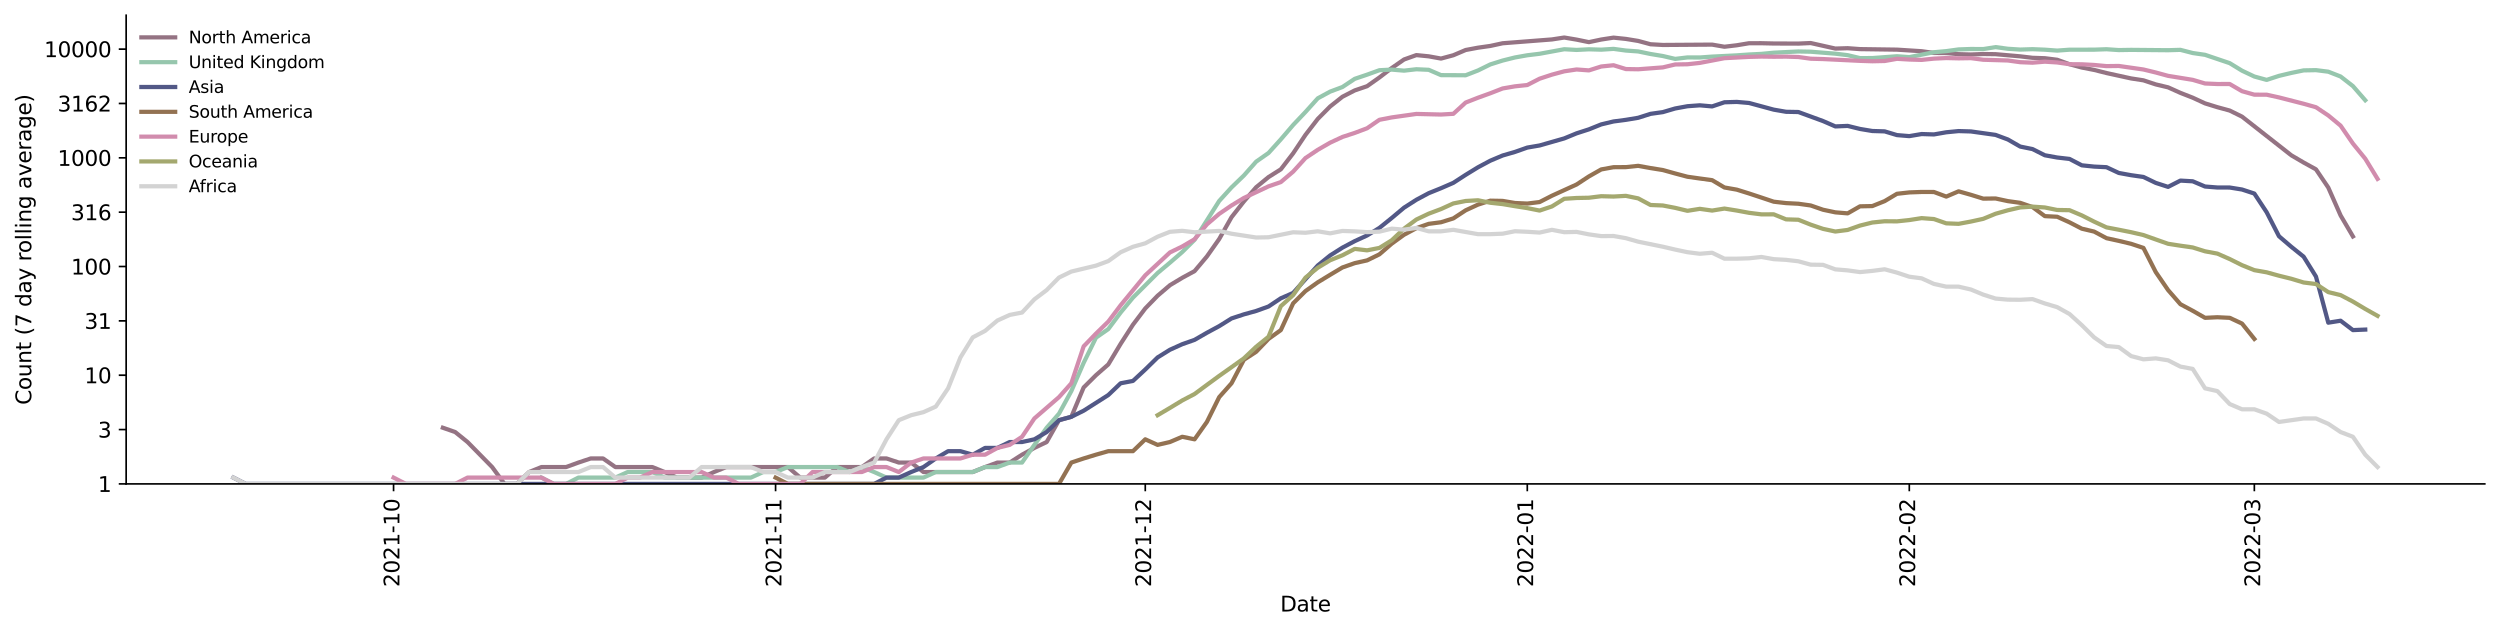 <?xml version="1.0" encoding="utf-8" standalone="no"?>
<!DOCTYPE svg PUBLIC "-//W3C//DTD SVG 1.1//EN"
  "http://www.w3.org/Graphics/SVG/1.1/DTD/svg11.dtd">
<svg xmlns:xlink="http://www.w3.org/1999/xlink" width="1182.891pt" height="298.621pt" viewBox="0 0 1182.891 298.621" xmlns="http://www.w3.org/2000/svg" version="1.1">
 <defs>
  <style type="text/css">*{stroke-linejoin: round; stroke-linecap: butt}</style>
 </defs>
 <g id="figure_1">
  <g id="patch_1">
   <path d="M 0 298.621 
L 1182.891 298.621 
L 1182.891 0 
L 0 0 
z
" style="fill: #ffffff"/>
  </g>
  <g id="axes_1">
   <g id="patch_2">
    <path d="M 59.691 228.96 
L 1175.691 228.96 
L 1175.691 7.2 
L 59.691 7.2 
z
" style="fill: #ffffff"/>
   </g>
   <g id="matplotlib.axis_1">
    <g id="xtick_1">
     <g id="line2d_1">
      <defs>
       <path id="m850fd3a6ac" d="M 0 0 
L 0 3.5 
" style="stroke: #000000; stroke-width: 0.8"/>
      </defs>
      <g>
       <use xlink:href="#m850fd3a6ac" x="186.217" y="228.96" style="stroke: #000000; stroke-width: 0.8"/>
      </g>
     </g>
     <g id="text_1">
      <!-- 2021-10 -->
      <g transform="translate(188.977 277.743)rotate(-90)scale(0.1 -0.1)">
       <defs>
        <path id="DejaVuSans-32" d="M 1228 531 
L 3431 531 
L 3431 0 
L 469 0 
L 469 531 
Q 828 903 1448 1529 
Q 2069 2156 2228 2338 
Q 2531 2678 2651 2914 
Q 2772 3150 2772 3378 
Q 2772 3750 2511 3984 
Q 2250 4219 1831 4219 
Q 1534 4219 1204 4116 
Q 875 4013 500 3803 
L 500 4441 
Q 881 4594 1212 4672 
Q 1544 4750 1819 4750 
Q 2544 4750 2975 4387 
Q 3406 4025 3406 3419 
Q 3406 3131 3298 2873 
Q 3191 2616 2906 2266 
Q 2828 2175 2409 1742 
Q 1991 1309 1228 531 
z
" transform="scale(0.016)"/>
        <path id="DejaVuSans-30" d="M 2034 4250 
Q 1547 4250 1301 3770 
Q 1056 3291 1056 2328 
Q 1056 1369 1301 889 
Q 1547 409 2034 409 
Q 2525 409 2770 889 
Q 3016 1369 3016 2328 
Q 3016 3291 2770 3770 
Q 2525 4250 2034 4250 
z
M 2034 4750 
Q 2819 4750 3233 4129 
Q 3647 3509 3647 2328 
Q 3647 1150 3233 529 
Q 2819 -91 2034 -91 
Q 1250 -91 836 529 
Q 422 1150 422 2328 
Q 422 3509 836 4129 
Q 1250 4750 2034 4750 
z
" transform="scale(0.016)"/>
        <path id="DejaVuSans-31" d="M 794 531 
L 1825 531 
L 1825 4091 
L 703 3866 
L 703 4441 
L 1819 4666 
L 2450 4666 
L 2450 531 
L 3481 531 
L 3481 0 
L 794 0 
L 794 531 
z
" transform="scale(0.016)"/>
        <path id="DejaVuSans-2d" d="M 313 2009 
L 1997 2009 
L 1997 1497 
L 313 1497 
L 313 2009 
z
" transform="scale(0.016)"/>
       </defs>
       <use xlink:href="#DejaVuSans-32"/>
       <use xlink:href="#DejaVuSans-30" x="63.623"/>
       <use xlink:href="#DejaVuSans-32" x="127.246"/>
       <use xlink:href="#DejaVuSans-31" x="190.869"/>
       <use xlink:href="#DejaVuSans-2d" x="254.492"/>
       <use xlink:href="#DejaVuSans-31" x="290.576"/>
       <use xlink:href="#DejaVuSans-30" x="354.199"/>
      </g>
     </g>
    </g>
    <g id="xtick_2">
     <g id="line2d_2">
      <g>
       <use xlink:href="#m850fd3a6ac" x="366.97" y="228.96" style="stroke: #000000; stroke-width: 0.8"/>
      </g>
     </g>
     <g id="text_2">
      <!-- 2021-11 -->
      <g transform="translate(369.729 277.743)rotate(-90)scale(0.1 -0.1)">
       <use xlink:href="#DejaVuSans-32"/>
       <use xlink:href="#DejaVuSans-30" x="63.623"/>
       <use xlink:href="#DejaVuSans-32" x="127.246"/>
       <use xlink:href="#DejaVuSans-31" x="190.869"/>
       <use xlink:href="#DejaVuSans-2d" x="254.492"/>
       <use xlink:href="#DejaVuSans-31" x="290.576"/>
       <use xlink:href="#DejaVuSans-31" x="354.199"/>
      </g>
     </g>
    </g>
    <g id="xtick_3">
     <g id="line2d_3">
      <g>
       <use xlink:href="#m850fd3a6ac" x="541.891" y="228.96" style="stroke: #000000; stroke-width: 0.8"/>
      </g>
     </g>
     <g id="text_3">
      <!-- 2021-12 -->
      <g transform="translate(544.651 277.743)rotate(-90)scale(0.1 -0.1)">
       <use xlink:href="#DejaVuSans-32"/>
       <use xlink:href="#DejaVuSans-30" x="63.623"/>
       <use xlink:href="#DejaVuSans-32" x="127.246"/>
       <use xlink:href="#DejaVuSans-31" x="190.869"/>
       <use xlink:href="#DejaVuSans-2d" x="254.492"/>
       <use xlink:href="#DejaVuSans-31" x="290.576"/>
       <use xlink:href="#DejaVuSans-32" x="354.199"/>
      </g>
     </g>
    </g>
    <g id="xtick_4">
     <g id="line2d_4">
      <g>
       <use xlink:href="#m850fd3a6ac" x="722.644" y="228.96" style="stroke: #000000; stroke-width: 0.8"/>
      </g>
     </g>
     <g id="text_4">
      <!-- 2022-01 -->
      <g transform="translate(725.403 277.743)rotate(-90)scale(0.1 -0.1)">
       <use xlink:href="#DejaVuSans-32"/>
       <use xlink:href="#DejaVuSans-30" x="63.623"/>
       <use xlink:href="#DejaVuSans-32" x="127.246"/>
       <use xlink:href="#DejaVuSans-32" x="190.869"/>
       <use xlink:href="#DejaVuSans-2d" x="254.492"/>
       <use xlink:href="#DejaVuSans-30" x="290.576"/>
       <use xlink:href="#DejaVuSans-31" x="354.199"/>
      </g>
     </g>
    </g>
    <g id="xtick_5">
     <g id="line2d_5">
      <g>
       <use xlink:href="#m850fd3a6ac" x="903.396" y="228.96" style="stroke: #000000; stroke-width: 0.8"/>
      </g>
     </g>
     <g id="text_5">
      <!-- 2022-02 -->
      <g transform="translate(906.155 277.743)rotate(-90)scale(0.1 -0.1)">
       <use xlink:href="#DejaVuSans-32"/>
       <use xlink:href="#DejaVuSans-30" x="63.623"/>
       <use xlink:href="#DejaVuSans-32" x="127.246"/>
       <use xlink:href="#DejaVuSans-32" x="190.869"/>
       <use xlink:href="#DejaVuSans-2d" x="254.492"/>
       <use xlink:href="#DejaVuSans-30" x="290.576"/>
       <use xlink:href="#DejaVuSans-32" x="354.199"/>
      </g>
     </g>
    </g>
    <g id="xtick_6">
     <g id="line2d_6">
      <g>
       <use xlink:href="#m850fd3a6ac" x="1066.656" y="228.96" style="stroke: #000000; stroke-width: 0.8"/>
      </g>
     </g>
     <g id="text_6">
      <!-- 2022-03 -->
      <g transform="translate(1069.416 277.743)rotate(-90)scale(0.1 -0.1)">
       <defs>
        <path id="DejaVuSans-33" d="M 2597 2516 
Q 3050 2419 3304 2112 
Q 3559 1806 3559 1356 
Q 3559 666 3084 287 
Q 2609 -91 1734 -91 
Q 1441 -91 1130 -33 
Q 819 25 488 141 
L 488 750 
Q 750 597 1062 519 
Q 1375 441 1716 441 
Q 2309 441 2620 675 
Q 2931 909 2931 1356 
Q 2931 1769 2642 2001 
Q 2353 2234 1838 2234 
L 1294 2234 
L 1294 2753 
L 1863 2753 
Q 2328 2753 2575 2939 
Q 2822 3125 2822 3475 
Q 2822 3834 2567 4026 
Q 2313 4219 1838 4219 
Q 1578 4219 1281 4162 
Q 984 4106 628 3988 
L 628 4550 
Q 988 4650 1302 4700 
Q 1616 4750 1894 4750 
Q 2613 4750 3031 4423 
Q 3450 4097 3450 3541 
Q 3450 3153 3228 2886 
Q 3006 2619 2597 2516 
z
" transform="scale(0.016)"/>
       </defs>
       <use xlink:href="#DejaVuSans-32"/>
       <use xlink:href="#DejaVuSans-30" x="63.623"/>
       <use xlink:href="#DejaVuSans-32" x="127.246"/>
       <use xlink:href="#DejaVuSans-32" x="190.869"/>
       <use xlink:href="#DejaVuSans-2d" x="254.492"/>
       <use xlink:href="#DejaVuSans-30" x="290.576"/>
       <use xlink:href="#DejaVuSans-33" x="354.199"/>
      </g>
     </g>
    </g>
    <g id="text_7">
     <!-- Date -->
     <g transform="translate(605.74 289.341)scale(0.1 -0.1)">
      <defs>
       <path id="DejaVuSans-44" d="M 1259 4147 
L 1259 519 
L 2022 519 
Q 2988 519 3436 956 
Q 3884 1394 3884 2338 
Q 3884 3275 3436 3711 
Q 2988 4147 2022 4147 
L 1259 4147 
z
M 628 4666 
L 1925 4666 
Q 3281 4666 3915 4102 
Q 4550 3538 4550 2338 
Q 4550 1131 3912 565 
Q 3275 0 1925 0 
L 628 0 
L 628 4666 
z
" transform="scale(0.016)"/>
       <path id="DejaVuSans-61" d="M 2194 1759 
Q 1497 1759 1228 1600 
Q 959 1441 959 1056 
Q 959 750 1161 570 
Q 1363 391 1709 391 
Q 2188 391 2477 730 
Q 2766 1069 2766 1631 
L 2766 1759 
L 2194 1759 
z
M 3341 1997 
L 3341 0 
L 2766 0 
L 2766 531 
Q 2569 213 2275 61 
Q 1981 -91 1556 -91 
Q 1019 -91 701 211 
Q 384 513 384 1019 
Q 384 1609 779 1909 
Q 1175 2209 1959 2209 
L 2766 2209 
L 2766 2266 
Q 2766 2663 2505 2880 
Q 2244 3097 1772 3097 
Q 1472 3097 1187 3025 
Q 903 2953 641 2809 
L 641 3341 
Q 956 3463 1253 3523 
Q 1550 3584 1831 3584 
Q 2591 3584 2966 3190 
Q 3341 2797 3341 1997 
z
" transform="scale(0.016)"/>
       <path id="DejaVuSans-74" d="M 1172 4494 
L 1172 3500 
L 2356 3500 
L 2356 3053 
L 1172 3053 
L 1172 1153 
Q 1172 725 1289 603 
Q 1406 481 1766 481 
L 2356 481 
L 2356 0 
L 1766 0 
Q 1100 0 847 248 
Q 594 497 594 1153 
L 594 3053 
L 172 3053 
L 172 3500 
L 594 3500 
L 594 4494 
L 1172 4494 
z
" transform="scale(0.016)"/>
       <path id="DejaVuSans-65" d="M 3597 1894 
L 3597 1613 
L 953 1613 
Q 991 1019 1311 708 
Q 1631 397 2203 397 
Q 2534 397 2845 478 
Q 3156 559 3463 722 
L 3463 178 
Q 3153 47 2828 -22 
Q 2503 -91 2169 -91 
Q 1331 -91 842 396 
Q 353 884 353 1716 
Q 353 2575 817 3079 
Q 1281 3584 2069 3584 
Q 2775 3584 3186 3129 
Q 3597 2675 3597 1894 
z
M 3022 2063 
Q 3016 2534 2758 2815 
Q 2500 3097 2075 3097 
Q 1594 3097 1305 2825 
Q 1016 2553 972 2059 
L 3022 2063 
z
" transform="scale(0.016)"/>
      </defs>
      <use xlink:href="#DejaVuSans-44"/>
      <use xlink:href="#DejaVuSans-61" x="77.002"/>
      <use xlink:href="#DejaVuSans-74" x="138.281"/>
      <use xlink:href="#DejaVuSans-65" x="177.49"/>
     </g>
    </g>
   </g>
   <g id="matplotlib.axis_2">
    <g id="ytick_1">
     <g id="line2d_7">
      <defs>
       <path id="m560c93ecbe" d="M 0 0 
L -3.5 0 
" style="stroke: #000000; stroke-width: 0.8"/>
      </defs>
      <g>
       <use xlink:href="#m560c93ecbe" x="59.691" y="228.96" style="stroke: #000000; stroke-width: 0.8"/>
      </g>
     </g>
     <g id="text_8">
      <!-- 1 -->
      <g transform="translate(46.328 232.759)scale(0.1 -0.1)">
       <use xlink:href="#DejaVuSans-31"/>
      </g>
     </g>
    </g>
    <g id="ytick_2">
     <g id="line2d_8">
      <g>
       <use xlink:href="#m560c93ecbe" x="59.691" y="203.246" style="stroke: #000000; stroke-width: 0.8"/>
      </g>
     </g>
     <g id="text_9">
      <!-- 3 -->
      <g transform="translate(46.328 207.045)scale(0.1 -0.1)">
       <use xlink:href="#DejaVuSans-33"/>
      </g>
     </g>
    </g>
    <g id="ytick_3">
     <g id="line2d_9">
      <g>
       <use xlink:href="#m560c93ecbe" x="59.691" y="177.531" style="stroke: #000000; stroke-width: 0.8"/>
      </g>
     </g>
     <g id="text_10">
      <!-- 10 -->
      <g transform="translate(39.966 181.33)scale(0.1 -0.1)">
       <use xlink:href="#DejaVuSans-31"/>
       <use xlink:href="#DejaVuSans-30" x="63.623"/>
      </g>
     </g>
    </g>
    <g id="ytick_4">
     <g id="line2d_10">
      <g>
       <use xlink:href="#m560c93ecbe" x="59.691" y="151.817" style="stroke: #000000; stroke-width: 0.8"/>
      </g>
     </g>
     <g id="text_11">
      <!-- 31 -->
      <g transform="translate(39.966 155.616)scale(0.1 -0.1)">
       <use xlink:href="#DejaVuSans-33"/>
       <use xlink:href="#DejaVuSans-31" x="63.623"/>
      </g>
     </g>
    </g>
    <g id="ytick_5">
     <g id="line2d_11">
      <g>
       <use xlink:href="#m560c93ecbe" x="59.691" y="126.102" style="stroke: #000000; stroke-width: 0.8"/>
      </g>
     </g>
     <g id="text_12">
      <!-- 100 -->
      <g transform="translate(33.603 129.901)scale(0.1 -0.1)">
       <use xlink:href="#DejaVuSans-31"/>
       <use xlink:href="#DejaVuSans-30" x="63.623"/>
       <use xlink:href="#DejaVuSans-30" x="127.246"/>
      </g>
     </g>
    </g>
    <g id="ytick_6">
     <g id="line2d_12">
      <g>
       <use xlink:href="#m560c93ecbe" x="59.691" y="100.388" style="stroke: #000000; stroke-width: 0.8"/>
      </g>
     </g>
     <g id="text_13">
      <!-- 316 -->
      <g transform="translate(33.603 104.187)scale(0.1 -0.1)">
       <defs>
        <path id="DejaVuSans-36" d="M 2113 2584 
Q 1688 2584 1439 2293 
Q 1191 2003 1191 1497 
Q 1191 994 1439 701 
Q 1688 409 2113 409 
Q 2538 409 2786 701 
Q 3034 994 3034 1497 
Q 3034 2003 2786 2293 
Q 2538 2584 2113 2584 
z
M 3366 4563 
L 3366 3988 
Q 3128 4100 2886 4159 
Q 2644 4219 2406 4219 
Q 1781 4219 1451 3797 
Q 1122 3375 1075 2522 
Q 1259 2794 1537 2939 
Q 1816 3084 2150 3084 
Q 2853 3084 3261 2657 
Q 3669 2231 3669 1497 
Q 3669 778 3244 343 
Q 2819 -91 2113 -91 
Q 1303 -91 875 529 
Q 447 1150 447 2328 
Q 447 3434 972 4092 
Q 1497 4750 2381 4750 
Q 2619 4750 2861 4703 
Q 3103 4656 3366 4563 
z
" transform="scale(0.016)"/>
       </defs>
       <use xlink:href="#DejaVuSans-33"/>
       <use xlink:href="#DejaVuSans-31" x="63.623"/>
       <use xlink:href="#DejaVuSans-36" x="127.246"/>
      </g>
     </g>
    </g>
    <g id="ytick_7">
     <g id="line2d_13">
      <g>
       <use xlink:href="#m560c93ecbe" x="59.691" y="74.673" style="stroke: #000000; stroke-width: 0.8"/>
      </g>
     </g>
     <g id="text_14">
      <!-- 1000 -->
      <g transform="translate(27.241 78.472)scale(0.1 -0.1)">
       <use xlink:href="#DejaVuSans-31"/>
       <use xlink:href="#DejaVuSans-30" x="63.623"/>
       <use xlink:href="#DejaVuSans-30" x="127.246"/>
       <use xlink:href="#DejaVuSans-30" x="190.869"/>
      </g>
     </g>
    </g>
    <g id="ytick_8">
     <g id="line2d_14">
      <g>
       <use xlink:href="#m560c93ecbe" x="59.691" y="48.959" style="stroke: #000000; stroke-width: 0.8"/>
      </g>
     </g>
     <g id="text_15">
      <!-- 3162 -->
      <g transform="translate(27.241 52.758)scale(0.1 -0.1)">
       <use xlink:href="#DejaVuSans-33"/>
       <use xlink:href="#DejaVuSans-31" x="63.623"/>
       <use xlink:href="#DejaVuSans-36" x="127.246"/>
       <use xlink:href="#DejaVuSans-32" x="190.869"/>
      </g>
     </g>
    </g>
    <g id="ytick_9">
     <g id="line2d_15">
      <g>
       <use xlink:href="#m560c93ecbe" x="59.691" y="23.244" style="stroke: #000000; stroke-width: 0.8"/>
      </g>
     </g>
     <g id="text_16">
      <!-- 10000 -->
      <g transform="translate(20.878 27.043)scale(0.1 -0.1)">
       <use xlink:href="#DejaVuSans-31"/>
       <use xlink:href="#DejaVuSans-30" x="63.623"/>
       <use xlink:href="#DejaVuSans-30" x="127.246"/>
       <use xlink:href="#DejaVuSans-30" x="190.869"/>
       <use xlink:href="#DejaVuSans-30" x="254.492"/>
      </g>
     </g>
    </g>
    <g id="text_17">
     <!-- Count (7 day rolling average) -->
     <g transform="translate(14.798 191.548)rotate(-90)scale(0.1 -0.1)">
      <defs>
       <path id="DejaVuSans-43" d="M 4122 4306 
L 4122 3641 
Q 3803 3938 3442 4084 
Q 3081 4231 2675 4231 
Q 1875 4231 1450 3742 
Q 1025 3253 1025 2328 
Q 1025 1406 1450 917 
Q 1875 428 2675 428 
Q 3081 428 3442 575 
Q 3803 722 4122 1019 
L 4122 359 
Q 3791 134 3420 21 
Q 3050 -91 2638 -91 
Q 1578 -91 968 557 
Q 359 1206 359 2328 
Q 359 3453 968 4101 
Q 1578 4750 2638 4750 
Q 3056 4750 3426 4639 
Q 3797 4528 4122 4306 
z
" transform="scale(0.016)"/>
       <path id="DejaVuSans-6f" d="M 1959 3097 
Q 1497 3097 1228 2736 
Q 959 2375 959 1747 
Q 959 1119 1226 758 
Q 1494 397 1959 397 
Q 2419 397 2687 759 
Q 2956 1122 2956 1747 
Q 2956 2369 2687 2733 
Q 2419 3097 1959 3097 
z
M 1959 3584 
Q 2709 3584 3137 3096 
Q 3566 2609 3566 1747 
Q 3566 888 3137 398 
Q 2709 -91 1959 -91 
Q 1206 -91 779 398 
Q 353 888 353 1747 
Q 353 2609 779 3096 
Q 1206 3584 1959 3584 
z
" transform="scale(0.016)"/>
       <path id="DejaVuSans-75" d="M 544 1381 
L 544 3500 
L 1119 3500 
L 1119 1403 
Q 1119 906 1312 657 
Q 1506 409 1894 409 
Q 2359 409 2629 706 
Q 2900 1003 2900 1516 
L 2900 3500 
L 3475 3500 
L 3475 0 
L 2900 0 
L 2900 538 
Q 2691 219 2414 64 
Q 2138 -91 1772 -91 
Q 1169 -91 856 284 
Q 544 659 544 1381 
z
M 1991 3584 
L 1991 3584 
z
" transform="scale(0.016)"/>
       <path id="DejaVuSans-6e" d="M 3513 2113 
L 3513 0 
L 2938 0 
L 2938 2094 
Q 2938 2591 2744 2837 
Q 2550 3084 2163 3084 
Q 1697 3084 1428 2787 
Q 1159 2491 1159 1978 
L 1159 0 
L 581 0 
L 581 3500 
L 1159 3500 
L 1159 2956 
Q 1366 3272 1645 3428 
Q 1925 3584 2291 3584 
Q 2894 3584 3203 3211 
Q 3513 2838 3513 2113 
z
" transform="scale(0.016)"/>
       <path id="DejaVuSans-20" transform="scale(0.016)"/>
       <path id="DejaVuSans-28" d="M 1984 4856 
Q 1566 4138 1362 3434 
Q 1159 2731 1159 2009 
Q 1159 1288 1364 580 
Q 1569 -128 1984 -844 
L 1484 -844 
Q 1016 -109 783 600 
Q 550 1309 550 2009 
Q 550 2706 781 3412 
Q 1013 4119 1484 4856 
L 1984 4856 
z
" transform="scale(0.016)"/>
       <path id="DejaVuSans-37" d="M 525 4666 
L 3525 4666 
L 3525 4397 
L 1831 0 
L 1172 0 
L 2766 4134 
L 525 4134 
L 525 4666 
z
" transform="scale(0.016)"/>
       <path id="DejaVuSans-64" d="M 2906 2969 
L 2906 4863 
L 3481 4863 
L 3481 0 
L 2906 0 
L 2906 525 
Q 2725 213 2448 61 
Q 2172 -91 1784 -91 
Q 1150 -91 751 415 
Q 353 922 353 1747 
Q 353 2572 751 3078 
Q 1150 3584 1784 3584 
Q 2172 3584 2448 3432 
Q 2725 3281 2906 2969 
z
M 947 1747 
Q 947 1113 1208 752 
Q 1469 391 1925 391 
Q 2381 391 2643 752 
Q 2906 1113 2906 1747 
Q 2906 2381 2643 2742 
Q 2381 3103 1925 3103 
Q 1469 3103 1208 2742 
Q 947 2381 947 1747 
z
" transform="scale(0.016)"/>
       <path id="DejaVuSans-79" d="M 2059 -325 
Q 1816 -950 1584 -1140 
Q 1353 -1331 966 -1331 
L 506 -1331 
L 506 -850 
L 844 -850 
Q 1081 -850 1212 -737 
Q 1344 -625 1503 -206 
L 1606 56 
L 191 3500 
L 800 3500 
L 1894 763 
L 2988 3500 
L 3597 3500 
L 2059 -325 
z
" transform="scale(0.016)"/>
       <path id="DejaVuSans-72" d="M 2631 2963 
Q 2534 3019 2420 3045 
Q 2306 3072 2169 3072 
Q 1681 3072 1420 2755 
Q 1159 2438 1159 1844 
L 1159 0 
L 581 0 
L 581 3500 
L 1159 3500 
L 1159 2956 
Q 1341 3275 1631 3429 
Q 1922 3584 2338 3584 
Q 2397 3584 2469 3576 
Q 2541 3569 2628 3553 
L 2631 2963 
z
" transform="scale(0.016)"/>
       <path id="DejaVuSans-6c" d="M 603 4863 
L 1178 4863 
L 1178 0 
L 603 0 
L 603 4863 
z
" transform="scale(0.016)"/>
       <path id="DejaVuSans-69" d="M 603 3500 
L 1178 3500 
L 1178 0 
L 603 0 
L 603 3500 
z
M 603 4863 
L 1178 4863 
L 1178 4134 
L 603 4134 
L 603 4863 
z
" transform="scale(0.016)"/>
       <path id="DejaVuSans-67" d="M 2906 1791 
Q 2906 2416 2648 2759 
Q 2391 3103 1925 3103 
Q 1463 3103 1205 2759 
Q 947 2416 947 1791 
Q 947 1169 1205 825 
Q 1463 481 1925 481 
Q 2391 481 2648 825 
Q 2906 1169 2906 1791 
z
M 3481 434 
Q 3481 -459 3084 -895 
Q 2688 -1331 1869 -1331 
Q 1566 -1331 1297 -1286 
Q 1028 -1241 775 -1147 
L 775 -588 
Q 1028 -725 1275 -790 
Q 1522 -856 1778 -856 
Q 2344 -856 2625 -561 
Q 2906 -266 2906 331 
L 2906 616 
Q 2728 306 2450 153 
Q 2172 0 1784 0 
Q 1141 0 747 490 
Q 353 981 353 1791 
Q 353 2603 747 3093 
Q 1141 3584 1784 3584 
Q 2172 3584 2450 3431 
Q 2728 3278 2906 2969 
L 2906 3500 
L 3481 3500 
L 3481 434 
z
" transform="scale(0.016)"/>
       <path id="DejaVuSans-76" d="M 191 3500 
L 800 3500 
L 1894 563 
L 2988 3500 
L 3597 3500 
L 2284 0 
L 1503 0 
L 191 3500 
z
" transform="scale(0.016)"/>
       <path id="DejaVuSans-29" d="M 513 4856 
L 1013 4856 
Q 1481 4119 1714 3412 
Q 1947 2706 1947 2009 
Q 1947 1309 1714 600 
Q 1481 -109 1013 -844 
L 513 -844 
Q 928 -128 1133 580 
Q 1338 1288 1338 2009 
Q 1338 2731 1133 3434 
Q 928 4138 513 4856 
z
" transform="scale(0.016)"/>
      </defs>
      <use xlink:href="#DejaVuSans-43"/>
      <use xlink:href="#DejaVuSans-6f" x="69.824"/>
      <use xlink:href="#DejaVuSans-75" x="131.006"/>
      <use xlink:href="#DejaVuSans-6e" x="194.385"/>
      <use xlink:href="#DejaVuSans-74" x="257.764"/>
      <use xlink:href="#DejaVuSans-20" x="296.973"/>
      <use xlink:href="#DejaVuSans-28" x="328.76"/>
      <use xlink:href="#DejaVuSans-37" x="367.773"/>
      <use xlink:href="#DejaVuSans-20" x="431.396"/>
      <use xlink:href="#DejaVuSans-64" x="463.184"/>
      <use xlink:href="#DejaVuSans-61" x="526.66"/>
      <use xlink:href="#DejaVuSans-79" x="587.939"/>
      <use xlink:href="#DejaVuSans-20" x="647.119"/>
      <use xlink:href="#DejaVuSans-72" x="678.906"/>
      <use xlink:href="#DejaVuSans-6f" x="717.77"/>
      <use xlink:href="#DejaVuSans-6c" x="778.951"/>
      <use xlink:href="#DejaVuSans-6c" x="806.734"/>
      <use xlink:href="#DejaVuSans-69" x="834.518"/>
      <use xlink:href="#DejaVuSans-6e" x="862.301"/>
      <use xlink:href="#DejaVuSans-67" x="925.68"/>
      <use xlink:href="#DejaVuSans-20" x="989.156"/>
      <use xlink:href="#DejaVuSans-61" x="1020.943"/>
      <use xlink:href="#DejaVuSans-76" x="1082.223"/>
      <use xlink:href="#DejaVuSans-65" x="1141.402"/>
      <use xlink:href="#DejaVuSans-72" x="1202.926"/>
      <use xlink:href="#DejaVuSans-61" x="1244.039"/>
      <use xlink:href="#DejaVuSans-67" x="1305.318"/>
      <use xlink:href="#DejaVuSans-65" x="1368.795"/>
      <use xlink:href="#DejaVuSans-29" x="1430.318"/>
     </g>
    </g>
   </g>
   <g id="line2d_16">
    <path d="M 209.54 202.39 
L 215.371 204.422 
L 221.202 209.142 
L 232.863 220.994 
L 238.694 228.96 
L 244.524 228.96 
L 250.355 223.347 
L 256.186 220.994 
L 267.847 220.994 
L 273.678 218.865 
L 279.509 216.921 
L 285.34 216.921 
L 291.17 220.994 
L 308.662 220.994 
L 314.493 223.347 
L 320.324 225.978 
L 331.985 225.978 
L 337.816 223.347 
L 343.647 220.994 
L 372.8 220.994 
L 378.631 225.978 
L 390.293 225.978 
L 396.123 220.994 
L 407.785 220.994 
L 413.615 216.921 
L 419.446 216.921 
L 425.277 218.865 
L 431.108 218.865 
L 436.938 223.347 
L 460.261 223.347 
L 466.092 220.994 
L 471.923 218.865 
L 477.753 218.865 
L 483.584 215.134 
L 489.415 211.937 
L 495.245 209.142 
L 501.076 198.809 
L 506.907 197.213 
L 512.738 183.327 
L 518.568 177.531 
L 524.399 172.42 
L 530.23 162.697 
L 536.061 153.641 
L 541.891 145.938 
L 547.722 139.924 
L 553.553 134.952 
L 559.383 131.448 
L 565.214 128.279 
L 571.045 121.349 
L 576.876 113.08 
L 582.706 102.766 
L 588.537 95.339 
L 594.368 88.584 
L 600.198 83.79 
L 606.029 80.116 
L 611.86 72.544 
L 617.691 63.813 
L 623.521 56.261 
L 629.352 50.395 
L 635.183 45.778 
L 641.014 42.777 
L 646.844 40.786 
L 652.675 36.661 
L 658.506 32.193 
L 664.336 28.148 
L 670.167 26.068 
L 675.998 26.65 
L 681.829 27.71 
L 687.659 26.139 
L 693.49 23.658 
L 699.321 22.565 
L 705.151 21.737 
L 710.982 20.468 
L 734.305 18.659 
L 740.136 17.76 
L 745.966 18.744 
L 751.797 19.941 
L 757.628 18.703 
L 763.459 17.806 
L 769.289 18.415 
L 775.12 19.368 
L 780.951 20.94 
L 786.782 21.276 
L 810.104 21.111 
L 815.935 22.117 
L 821.766 21.422 
L 827.597 20.451 
L 833.427 20.445 
L 839.258 20.581 
L 850.919 20.624 
L 856.75 20.365 
L 868.412 22.981 
L 874.242 22.805 
L 880.073 23.236 
L 897.565 23.489 
L 909.227 24.233 
L 915.057 25.054 
L 920.888 25.106 
L 926.719 25.626 
L 932.55 25.786 
L 938.38 25.557 
L 944.211 25.636 
L 955.872 26.657 
L 961.703 27.355 
L 967.534 27.548 
L 973.365 28.276 
L 979.195 30.38 
L 985.026 31.964 
L 990.857 33.092 
L 996.687 34.559 
L 1008.349 37.115 
L 1014.18 38.01 
L 1020.01 39.939 
L 1025.841 41.325 
L 1031.672 43.941 
L 1037.503 46.223 
L 1043.333 48.914 
L 1049.164 50.719 
L 1054.995 52.309 
L 1060.825 55.184 
L 1084.148 73.483 
L 1089.979 76.906 
L 1095.81 80.12 
L 1101.64 88.739 
L 1107.471 101.94 
L 1113.302 111.867 
L 1113.302 111.867 
" clip-path="url(#p1db4b13666)" style="fill: none; stroke: #947383; stroke-width: 2; stroke-linecap: square"/>
   </g>
   <g id="line2d_17">
    <path d="M 256.186 225.978 
L 262.017 228.96 
L 267.847 228.96 
L 273.678 225.978 
L 291.17 225.978 
L 297.001 223.347 
L 308.662 223.347 
L 314.493 225.978 
L 355.308 225.978 
L 361.139 223.347 
L 366.97 223.347 
L 372.8 220.994 
L 396.123 220.994 
L 401.954 223.347 
L 407.785 220.994 
L 413.615 223.347 
L 419.446 225.978 
L 436.938 225.978 
L 442.769 223.347 
L 460.261 223.347 
L 466.092 220.994 
L 471.923 220.994 
L 477.753 218.865 
L 483.584 218.865 
L 489.415 210.496 
L 495.245 202.39 
L 501.076 195.723 
L 506.907 185.046 
L 512.738 171.671 
L 518.568 159.776 
L 524.399 155.704 
L 530.23 147.882 
L 536.061 140.831 
L 547.722 129.176 
L 553.553 124.295 
L 559.383 119.258 
L 565.214 113.476 
L 576.876 95.075 
L 582.706 88.667 
L 588.537 83.058 
L 594.368 76.473 
L 600.198 72.394 
L 606.029 65.945 
L 611.86 59.137 
L 617.691 52.989 
L 623.521 46.517 
L 629.352 43.354 
L 635.183 41.173 
L 641.014 37.296 
L 646.844 35.328 
L 652.675 33.224 
L 658.506 32.934 
L 664.336 33.43 
L 670.167 32.765 
L 675.998 33.03 
L 681.829 35.55 
L 693.49 35.61 
L 699.321 33.345 
L 705.151 30.484 
L 710.982 28.646 
L 716.813 27.188 
L 722.644 26.151 
L 728.474 25.443 
L 740.136 23.293 
L 745.966 23.625 
L 751.797 23.329 
L 757.628 23.498 
L 763.459 23.125 
L 769.289 23.917 
L 775.12 24.334 
L 780.951 25.545 
L 786.782 26.504 
L 792.612 27.867 
L 798.443 27.173 
L 804.274 27.198 
L 810.104 26.781 
L 821.766 26.192 
L 827.597 25.781 
L 833.427 25.494 
L 839.258 24.932 
L 850.919 24.353 
L 856.75 24.463 
L 868.412 25.399 
L 874.242 26.104 
L 880.073 27.493 
L 885.904 27.475 
L 897.565 26.614 
L 903.396 27.03 
L 915.057 24.713 
L 920.888 24.192 
L 926.719 23.384 
L 932.55 23.179 
L 938.38 23.22 
L 944.211 22.293 
L 950.042 23.077 
L 955.872 23.455 
L 961.703 23.268 
L 967.534 23.51 
L 973.365 23.94 
L 979.195 23.518 
L 990.857 23.503 
L 996.687 23.296 
L 1002.518 23.693 
L 1008.349 23.595 
L 1025.841 23.759 
L 1031.672 23.586 
L 1037.503 25.09 
L 1043.333 25.939 
L 1054.995 29.879 
L 1060.825 33.446 
L 1066.656 36.204 
L 1072.487 37.807 
L 1078.318 35.898 
L 1084.148 34.509 
L 1089.979 33.304 
L 1095.81 33.19 
L 1101.64 33.92 
L 1107.471 36.198 
L 1113.302 40.738 
L 1119.133 47.431 
L 1119.133 47.431 
" clip-path="url(#p1db4b13666)" style="fill: none; stroke: #96c6ad; stroke-width: 2; stroke-linecap: square"/>
   </g>
   <g id="line2d_18">
    <path d="M 110.418 225.978 
L 116.249 228.96 
L 413.615 228.96 
L 419.446 225.978 
L 425.277 225.978 
L 431.108 223.347 
L 436.938 220.994 
L 442.769 216.921 
L 448.6 213.478 
L 454.43 213.478 
L 460.261 215.134 
L 466.092 211.937 
L 471.923 211.937 
L 477.753 209.142 
L 483.584 209.142 
L 489.415 207.865 
L 495.245 204.422 
L 501.076 198.809 
L 506.907 197.213 
L 512.738 194.327 
L 524.399 186.909 
L 530.23 181.349 
L 536.061 180.242 
L 541.891 174.829 
L 547.722 169.122 
L 553.553 165.492 
L 559.383 162.862 
L 565.214 160.808 
L 571.045 157.452 
L 576.876 154.307 
L 582.706 150.672 
L 588.537 148.744 
L 594.368 147.133 
L 600.198 145.027 
L 606.029 141.141 
L 611.86 138.601 
L 623.521 125.597 
L 629.352 120.864 
L 635.183 117.174 
L 641.014 114.082 
L 646.844 111.416 
L 652.675 107.834 
L 658.506 103.139 
L 664.336 98.258 
L 670.167 94.525 
L 675.998 91.408 
L 681.829 89.047 
L 687.659 86.512 
L 693.49 82.731 
L 699.321 79.156 
L 705.151 76.035 
L 710.982 73.574 
L 716.813 71.884 
L 722.644 69.827 
L 728.474 68.83 
L 740.136 65.49 
L 745.966 63.091 
L 751.797 61.207 
L 757.628 58.859 
L 763.459 57.469 
L 769.289 56.703 
L 775.12 55.731 
L 780.951 53.87 
L 786.782 53.047 
L 792.612 51.328 
L 798.443 50.26 
L 804.274 49.829 
L 810.104 50.346 
L 815.935 48.394 
L 821.766 48.219 
L 827.597 48.725 
L 839.258 51.883 
L 845.089 52.893 
L 850.919 53.007 
L 862.581 57.281 
L 868.412 59.816 
L 874.242 59.573 
L 880.073 61.014 
L 885.904 61.985 
L 891.735 62.161 
L 897.565 63.923 
L 903.396 64.408 
L 909.227 63.426 
L 915.057 63.606 
L 920.888 62.588 
L 926.719 62.019 
L 932.55 62.192 
L 944.211 63.829 
L 950.042 65.999 
L 955.872 69.35 
L 961.703 70.537 
L 967.534 73.471 
L 973.365 74.527 
L 979.195 75.199 
L 985.026 78.224 
L 990.857 78.827 
L 996.687 79.105 
L 1002.518 81.834 
L 1008.349 82.896 
L 1014.18 83.728 
L 1020.01 86.539 
L 1025.841 88.424 
L 1031.672 85.453 
L 1037.503 85.781 
L 1043.333 88.253 
L 1049.164 88.715 
L 1054.995 88.727 
L 1060.825 89.669 
L 1066.656 91.584 
L 1072.487 100.434 
L 1078.318 111.783 
L 1084.148 116.771 
L 1089.979 121.452 
L 1095.81 130.848 
L 1101.64 152.676 
L 1107.471 151.752 
L 1113.302 156.189 
L 1119.133 155.945 
L 1119.133 155.945 
" clip-path="url(#p1db4b13666)" style="fill: none; stroke: #525886; stroke-width: 2; stroke-linecap: square"/>
   </g>
   <g id="line2d_19">
    <path d="M 366.97 225.978 
L 372.8 228.96 
L 378.631 228.96 
L 384.462 228.96 
L 390.293 228.96 
L 396.123 228.96 
L 401.954 228.96 
L 407.785 228.96 
L 413.615 228.96 
L 419.446 228.96 
L 425.277 228.96 
L 431.108 228.96 
L 436.938 228.96 
L 442.769 228.96 
L 448.6 228.96 
L 454.43 228.96 
L 460.261 228.96 
L 466.092 228.96 
L 471.923 228.96 
L 477.753 228.96 
L 483.584 228.96 
L 489.415 228.96 
L 495.245 228.96 
L 501.076 228.96 
L 506.907 218.865 
L 512.738 216.921 
L 518.568 215.134 
L 524.399 213.478 
L 530.23 213.478 
L 536.061 213.478 
L 541.891 207.865 
L 547.722 210.496 
L 553.553 209.142 
L 559.383 206.658 
L 565.214 207.865 
L 571.045 199.652 
L 576.876 187.901 
L 582.706 181.349 
L 588.537 170.245 
L 594.368 166.443 
L 600.198 160.36 
L 606.029 156.189 
L 611.86 143.516 
L 617.691 137.725 
L 623.521 133.573 
L 629.352 130.034 
L 635.183 126.553 
L 641.014 124.502 
L 646.844 123.203 
L 652.675 120.34 
L 658.506 115.288 
L 664.336 111.072 
L 670.167 107.961 
L 675.998 105.919 
L 681.829 105.157 
L 687.659 103.334 
L 693.49 99.513 
L 699.321 96.82 
L 705.151 94.948 
L 710.982 95.059 
L 716.813 96.05 
L 722.644 96.318 
L 728.474 95.598 
L 734.305 92.607 
L 740.136 89.951 
L 745.966 87.295 
L 751.797 83.475 
L 757.628 80.169 
L 763.459 79.109 
L 769.289 79.074 
L 775.12 78.469 
L 780.951 79.522 
L 786.782 80.457 
L 792.612 82.081 
L 798.443 83.632 
L 804.274 84.457 
L 810.104 85.247 
L 815.935 88.709 
L 821.766 89.731 
L 827.597 91.55 
L 833.427 93.479 
L 839.258 95.436 
L 845.089 96.1 
L 850.919 96.402 
L 856.75 97.219 
L 862.581 99.243 
L 868.412 100.474 
L 874.242 100.956 
L 880.073 97.625 
L 885.904 97.501 
L 891.735 95.163 
L 897.565 91.693 
L 903.396 91.04 
L 909.227 90.828 
L 915.057 90.842 
L 920.888 93.017 
L 926.719 90.528 
L 932.55 92.177 
L 938.38 93.988 
L 944.211 93.913 
L 950.042 95.163 
L 955.872 95.968 
L 961.703 97.976 
L 967.534 102.266 
L 973.365 102.554 
L 979.195 105.194 
L 985.026 108.203 
L 990.857 109.576 
L 996.687 112.692 
L 1002.518 113.97 
L 1008.349 115.366 
L 1014.18 117.303 
L 1020.01 128.741 
L 1025.841 137.247 
L 1031.672 143.937 
L 1037.503 147.051 
L 1043.333 150.386 
L 1049.164 150.104 
L 1054.995 150.386 
L 1060.825 153.1 
L 1066.656 160.36 
" clip-path="url(#p1db4b13666)" style="fill: none; stroke: #937252; stroke-width: 2; stroke-linecap: square"/>
   </g>
   <g id="line2d_20">
    <path d="M 186.217 225.978 
L 192.048 228.96 
L 215.371 228.96 
L 221.202 225.978 
L 256.186 225.978 
L 262.017 228.96 
L 291.17 228.96 
L 297.001 225.978 
L 302.832 225.978 
L 308.662 223.347 
L 331.985 223.347 
L 337.816 225.978 
L 343.647 225.978 
L 349.477 228.96 
L 378.631 228.96 
L 384.462 223.347 
L 407.785 223.347 
L 413.615 220.994 
L 419.446 220.994 
L 425.277 223.347 
L 431.108 218.865 
L 436.938 216.921 
L 454.43 216.921 
L 460.261 215.134 
L 466.092 215.134 
L 471.923 211.937 
L 477.753 210.496 
L 483.584 206.658 
L 489.415 197.997 
L 501.076 187.901 
L 506.907 181.349 
L 512.738 163.877 
L 518.568 157.845 
L 524.399 152.158 
L 530.23 144.439 
L 541.891 130.264 
L 553.553 119.446 
L 559.383 116.624 
L 565.214 113.205 
L 571.045 106.179 
L 576.876 101.184 
L 582.706 97.201 
L 588.537 93.672 
L 600.198 88.177 
L 606.029 86.157 
L 611.86 81.209 
L 617.691 74.779 
L 623.521 70.879 
L 629.352 67.514 
L 635.183 64.796 
L 641.014 62.887 
L 646.844 60.692 
L 652.675 56.684 
L 658.506 55.557 
L 670.167 53.909 
L 681.829 54.192 
L 687.659 53.849 
L 693.49 48.518 
L 699.321 46.236 
L 705.151 44.128 
L 710.982 41.855 
L 716.813 40.849 
L 722.644 40.232 
L 728.474 37.237 
L 734.305 35.319 
L 740.136 33.743 
L 745.966 32.871 
L 751.797 33.306 
L 757.628 31.46 
L 763.459 30.868 
L 769.289 32.673 
L 775.12 32.774 
L 786.782 31.888 
L 792.612 30.504 
L 798.443 30.403 
L 804.274 29.762 
L 815.935 27.529 
L 827.597 26.915 
L 833.427 26.763 
L 839.258 26.847 
L 845.089 26.792 
L 850.919 26.973 
L 856.75 27.782 
L 862.581 27.942 
L 880.073 28.794 
L 885.904 28.987 
L 891.735 28.861 
L 897.565 27.83 
L 903.396 28.169 
L 909.227 28.343 
L 915.057 27.737 
L 920.888 27.465 
L 926.719 27.603 
L 932.55 27.512 
L 938.38 28.268 
L 950.042 28.619 
L 955.872 29.429 
L 961.703 29.659 
L 967.534 29.182 
L 973.365 29.549 
L 979.195 30.372 
L 985.026 30.423 
L 990.857 30.735 
L 996.687 31.286 
L 1002.518 31.21 
L 1014.18 32.882 
L 1020.01 34.3 
L 1025.841 35.89 
L 1037.503 37.783 
L 1043.333 39.504 
L 1049.164 39.753 
L 1054.995 39.749 
L 1060.825 43.146 
L 1066.656 44.792 
L 1072.487 44.808 
L 1078.318 46.098 
L 1089.979 49.092 
L 1095.81 50.733 
L 1101.64 54.62 
L 1107.471 59.451 
L 1113.302 67.93 
L 1119.133 75.095 
L 1124.963 84.641 
L 1124.963 84.641 
" clip-path="url(#p1db4b13666)" style="fill: none; stroke: #d18cad; stroke-width: 2; stroke-linecap: square"/>
   </g>
   <g id="line2d_21">
    <path d="M 547.722 196.456 
L 553.553 193.013 
L 559.383 189.479 
L 565.214 186.428 
L 571.045 182.12 
L 576.876 177.852 
L 582.706 173.726 
L 588.537 169.565 
L 594.368 164.051 
L 600.198 159.348 
L 606.029 144.878 
L 611.86 139.63 
L 617.691 131.367 
L 623.521 126.684 
L 629.352 123.147 
L 635.183 120.789 
L 641.014 117.759 
L 646.844 118.45 
L 652.675 117.303 
L 658.506 113.694 
L 664.336 108.189 
L 670.167 103.87 
L 675.998 101.101 
L 681.829 98.91 
L 687.659 96.259 
L 693.49 95.099 
L 699.321 94.759 
L 705.151 95.934 
L 710.982 96.572 
L 716.813 97.554 
L 722.644 98.47 
L 728.474 99.63 
L 734.305 97.679 
L 740.136 94.057 
L 745.966 93.68 
L 751.797 93.56 
L 757.628 92.837 
L 763.459 92.995 
L 769.289 92.672 
L 775.12 93.867 
L 780.951 96.992 
L 786.782 97.228 
L 792.612 98.35 
L 798.443 99.747 
L 804.274 98.816 
L 810.104 99.63 
L 815.935 98.684 
L 821.766 99.62 
L 827.597 100.698 
L 833.427 101.426 
L 839.258 101.416 
L 845.089 103.788 
L 850.919 103.977 
L 856.75 106.297 
L 862.581 108.289 
L 868.412 109.546 
L 874.242 108.798 
L 880.073 106.735 
L 885.904 105.282 
L 891.735 104.687 
L 897.565 104.736 
L 903.396 104.119 
L 909.227 103.208 
L 915.057 103.647 
L 920.888 105.675 
L 926.719 105.906 
L 932.55 104.822 
L 938.38 103.542 
L 944.211 101.143 
L 950.042 99.493 
L 955.872 98.149 
L 961.703 97.768 
L 967.534 98.167 
L 973.365 99.349 
L 979.195 99.455 
L 985.026 101.918 
L 990.857 104.871 
L 996.687 107.582 
L 1002.518 108.696 
L 1008.349 109.867 
L 1014.18 111.219 
L 1020.01 113.295 
L 1025.841 115.347 
L 1031.672 116.252 
L 1037.503 117.088 
L 1043.333 118.908 
L 1049.164 119.998 
L 1054.995 122.568 
L 1060.825 125.473 
L 1066.656 127.826 
L 1072.487 128.849 
L 1078.318 130.457 
L 1084.148 131.898 
L 1089.979 133.662 
L 1095.81 134.39 
L 1101.64 138.214 
L 1107.471 139.63 
L 1113.302 142.696 
L 1119.133 146.172 
L 1124.963 149.459 
" clip-path="url(#p1db4b13666)" style="fill: none; stroke: #a4a86f; stroke-width: 2; stroke-linecap: square"/>
   </g>
   <g id="line2d_22">
    <path d="M 110.418 225.978 
L 116.249 228.96 
L 244.524 228.96 
L 250.355 223.347 
L 273.678 223.347 
L 279.509 220.994 
L 285.34 220.994 
L 291.17 225.978 
L 326.155 225.978 
L 331.985 220.994 
L 355.308 220.994 
L 361.139 223.347 
L 366.97 223.347 
L 372.8 225.978 
L 384.462 225.978 
L 390.293 223.347 
L 401.954 223.347 
L 407.785 220.994 
L 413.615 218.865 
L 419.446 207.865 
L 425.277 198.809 
L 431.108 196.456 
L 436.938 195.014 
L 442.769 192.383 
L 448.6 183.745 
L 454.43 169.122 
L 460.261 159.632 
L 466.092 156.561 
L 471.923 151.652 
L 477.753 149.01 
L 483.584 147.882 
L 489.415 141.648 
L 495.245 137.247 
L 501.076 131.327 
L 506.907 128.491 
L 518.568 125.691 
L 524.399 123.542 
L 530.23 119.352 
L 536.061 116.771 
L 541.891 115.131 
L 547.722 112.002 
L 553.553 109.683 
L 559.383 109.214 
L 565.214 109.898 
L 576.876 109.259 
L 582.706 110.588 
L 594.368 112.379 
L 600.198 112.258 
L 611.86 109.898 
L 617.691 110.131 
L 623.521 109.44 
L 629.352 110.414 
L 635.183 109.274 
L 641.014 109.47 
L 646.844 109.837 
L 652.675 109.607 
L 658.506 108.189 
L 664.336 108.652 
L 670.167 107.862 
L 675.998 109.455 
L 681.829 109.455 
L 687.659 108.739 
L 699.321 110.797 
L 705.151 110.797 
L 710.982 110.573 
L 716.813 109.409 
L 722.644 109.668 
L 728.474 110.038 
L 734.305 108.739 
L 740.136 109.867 
L 745.966 109.729 
L 751.797 110.893 
L 757.628 111.716 
L 763.459 111.665 
L 769.289 112.692 
L 775.12 114.344 
L 786.782 116.729 
L 792.612 118.091 
L 798.443 119.328 
L 804.274 120.071 
L 810.104 119.589 
L 815.935 122.405 
L 821.766 122.405 
L 827.597 122.217 
L 833.427 121.582 
L 839.258 122.623 
L 845.089 122.953 
L 850.919 123.628 
L 856.75 125.226 
L 862.581 125.318 
L 868.412 127.45 
L 874.242 127.93 
L 880.073 128.741 
L 885.904 128.173 
L 891.735 127.416 
L 897.565 128.993 
L 903.396 130.927 
L 909.227 131.692 
L 915.057 134.344 
L 920.888 135.626 
L 926.719 135.626 
L 932.55 136.986 
L 938.38 139.397 
L 944.211 141.267 
L 950.042 141.776 
L 955.872 141.84 
L 961.703 141.52 
L 967.534 143.585 
L 973.365 145.326 
L 979.195 148.569 
L 985.026 153.861 
L 990.857 159.632 
L 996.687 163.705 
L 1002.518 164.226 
L 1008.349 168.475 
L 1014.18 170.016 
L 1020.01 169.565 
L 1025.841 170.476 
L 1031.672 173.459 
L 1037.503 174.549 
L 1043.333 183.745 
L 1049.164 185.046 
L 1054.995 191.176 
L 1060.825 193.66 
L 1066.656 193.66 
L 1072.487 195.723 
L 1078.318 199.652 
L 1089.979 197.997 
L 1095.81 197.997 
L 1101.64 200.528 
L 1107.471 204.422 
L 1113.302 206.658 
L 1119.133 215.134 
L 1124.963 220.994 
L 1124.963 220.994 
" clip-path="url(#p1db4b13666)" style="fill: none; stroke: #d3d3d3; stroke-width: 2; stroke-linecap: square"/>
   </g>
   <g id="patch_3">
    <path d="M 59.691 228.96 
L 59.691 7.2 
" style="fill: none; stroke: #000000; stroke-width: 0.8; stroke-linejoin: miter; stroke-linecap: square"/>
   </g>
   <g id="patch_4">
    <path d="M 59.691 228.96 
L 1175.691 228.96 
" style="fill: none; stroke: #000000; stroke-width: 0.8; stroke-linejoin: miter; stroke-linecap: square"/>
   </g>
   <g id="legend_1">
    <g id="line2d_23">
     <path d="M 66.891 17.679 
L 74.891 17.679 
L 82.891 17.679 
" style="fill: none; stroke: #947383; stroke-width: 2; stroke-linecap: square"/>
    </g>
    <g id="text_18">
     <!-- North America -->
     <g transform="translate(89.291 20.479)scale(0.08 -0.08)">
      <defs>
       <path id="DejaVuSans-4e" d="M 628 4666 
L 1478 4666 
L 3547 763 
L 3547 4666 
L 4159 4666 
L 4159 0 
L 3309 0 
L 1241 3903 
L 1241 0 
L 628 0 
L 628 4666 
z
" transform="scale(0.016)"/>
       <path id="DejaVuSans-68" d="M 3513 2113 
L 3513 0 
L 2938 0 
L 2938 2094 
Q 2938 2591 2744 2837 
Q 2550 3084 2163 3084 
Q 1697 3084 1428 2787 
Q 1159 2491 1159 1978 
L 1159 0 
L 581 0 
L 581 4863 
L 1159 4863 
L 1159 2956 
Q 1366 3272 1645 3428 
Q 1925 3584 2291 3584 
Q 2894 3584 3203 3211 
Q 3513 2838 3513 2113 
z
" transform="scale(0.016)"/>
       <path id="DejaVuSans-41" d="M 2188 4044 
L 1331 1722 
L 3047 1722 
L 2188 4044 
z
M 1831 4666 
L 2547 4666 
L 4325 0 
L 3669 0 
L 3244 1197 
L 1141 1197 
L 716 0 
L 50 0 
L 1831 4666 
z
" transform="scale(0.016)"/>
       <path id="DejaVuSans-6d" d="M 3328 2828 
Q 3544 3216 3844 3400 
Q 4144 3584 4550 3584 
Q 5097 3584 5394 3201 
Q 5691 2819 5691 2113 
L 5691 0 
L 5113 0 
L 5113 2094 
Q 5113 2597 4934 2840 
Q 4756 3084 4391 3084 
Q 3944 3084 3684 2787 
Q 3425 2491 3425 1978 
L 3425 0 
L 2847 0 
L 2847 2094 
Q 2847 2600 2669 2842 
Q 2491 3084 2119 3084 
Q 1678 3084 1418 2786 
Q 1159 2488 1159 1978 
L 1159 0 
L 581 0 
L 581 3500 
L 1159 3500 
L 1159 2956 
Q 1356 3278 1631 3431 
Q 1906 3584 2284 3584 
Q 2666 3584 2933 3390 
Q 3200 3197 3328 2828 
z
" transform="scale(0.016)"/>
       <path id="DejaVuSans-63" d="M 3122 3366 
L 3122 2828 
Q 2878 2963 2633 3030 
Q 2388 3097 2138 3097 
Q 1578 3097 1268 2742 
Q 959 2388 959 1747 
Q 959 1106 1268 751 
Q 1578 397 2138 397 
Q 2388 397 2633 464 
Q 2878 531 3122 666 
L 3122 134 
Q 2881 22 2623 -34 
Q 2366 -91 2075 -91 
Q 1284 -91 818 406 
Q 353 903 353 1747 
Q 353 2603 823 3093 
Q 1294 3584 2113 3584 
Q 2378 3584 2631 3529 
Q 2884 3475 3122 3366 
z
" transform="scale(0.016)"/>
      </defs>
      <use xlink:href="#DejaVuSans-4e"/>
      <use xlink:href="#DejaVuSans-6f" x="74.805"/>
      <use xlink:href="#DejaVuSans-72" x="135.986"/>
      <use xlink:href="#DejaVuSans-74" x="177.1"/>
      <use xlink:href="#DejaVuSans-68" x="216.309"/>
      <use xlink:href="#DejaVuSans-20" x="279.688"/>
      <use xlink:href="#DejaVuSans-41" x="311.475"/>
      <use xlink:href="#DejaVuSans-6d" x="379.883"/>
      <use xlink:href="#DejaVuSans-65" x="477.295"/>
      <use xlink:href="#DejaVuSans-72" x="538.818"/>
      <use xlink:href="#DejaVuSans-69" x="579.932"/>
      <use xlink:href="#DejaVuSans-63" x="607.715"/>
      <use xlink:href="#DejaVuSans-61" x="662.695"/>
     </g>
    </g>
    <g id="line2d_24">
     <path d="M 66.891 29.421 
L 74.891 29.421 
L 82.891 29.421 
" style="fill: none; stroke: #96c6ad; stroke-width: 2; stroke-linecap: square"/>
    </g>
    <g id="text_19">
     <!-- United Kingdom -->
     <g transform="translate(89.291 32.221)scale(0.08 -0.08)">
      <defs>
       <path id="DejaVuSans-55" d="M 556 4666 
L 1191 4666 
L 1191 1831 
Q 1191 1081 1462 751 
Q 1734 422 2344 422 
Q 2950 422 3222 751 
Q 3494 1081 3494 1831 
L 3494 4666 
L 4128 4666 
L 4128 1753 
Q 4128 841 3676 375 
Q 3225 -91 2344 -91 
Q 1459 -91 1007 375 
Q 556 841 556 1753 
L 556 4666 
z
" transform="scale(0.016)"/>
       <path id="DejaVuSans-4b" d="M 628 4666 
L 1259 4666 
L 1259 2694 
L 3353 4666 
L 4166 4666 
L 1850 2491 
L 4331 0 
L 3500 0 
L 1259 2247 
L 1259 0 
L 628 0 
L 628 4666 
z
" transform="scale(0.016)"/>
      </defs>
      <use xlink:href="#DejaVuSans-55"/>
      <use xlink:href="#DejaVuSans-6e" x="73.193"/>
      <use xlink:href="#DejaVuSans-69" x="136.572"/>
      <use xlink:href="#DejaVuSans-74" x="164.355"/>
      <use xlink:href="#DejaVuSans-65" x="203.564"/>
      <use xlink:href="#DejaVuSans-64" x="265.088"/>
      <use xlink:href="#DejaVuSans-20" x="328.564"/>
      <use xlink:href="#DejaVuSans-4b" x="360.352"/>
      <use xlink:href="#DejaVuSans-69" x="425.928"/>
      <use xlink:href="#DejaVuSans-6e" x="453.711"/>
      <use xlink:href="#DejaVuSans-67" x="517.09"/>
      <use xlink:href="#DejaVuSans-64" x="580.566"/>
      <use xlink:href="#DejaVuSans-6f" x="644.043"/>
      <use xlink:href="#DejaVuSans-6d" x="705.225"/>
     </g>
    </g>
    <g id="line2d_25">
     <path d="M 66.891 41.164 
L 74.891 41.164 
L 82.891 41.164 
" style="fill: none; stroke: #525886; stroke-width: 2; stroke-linecap: square"/>
    </g>
    <g id="text_20">
     <!-- Asia -->
     <g transform="translate(89.291 43.964)scale(0.08 -0.08)">
      <defs>
       <path id="DejaVuSans-73" d="M 2834 3397 
L 2834 2853 
Q 2591 2978 2328 3040 
Q 2066 3103 1784 3103 
Q 1356 3103 1142 2972 
Q 928 2841 928 2578 
Q 928 2378 1081 2264 
Q 1234 2150 1697 2047 
L 1894 2003 
Q 2506 1872 2764 1633 
Q 3022 1394 3022 966 
Q 3022 478 2636 193 
Q 2250 -91 1575 -91 
Q 1294 -91 989 -36 
Q 684 19 347 128 
L 347 722 
Q 666 556 975 473 
Q 1284 391 1588 391 
Q 1994 391 2212 530 
Q 2431 669 2431 922 
Q 2431 1156 2273 1281 
Q 2116 1406 1581 1522 
L 1381 1569 
Q 847 1681 609 1914 
Q 372 2147 372 2553 
Q 372 3047 722 3315 
Q 1072 3584 1716 3584 
Q 2034 3584 2315 3537 
Q 2597 3491 2834 3397 
z
" transform="scale(0.016)"/>
      </defs>
      <use xlink:href="#DejaVuSans-41"/>
      <use xlink:href="#DejaVuSans-73" x="68.408"/>
      <use xlink:href="#DejaVuSans-69" x="120.508"/>
      <use xlink:href="#DejaVuSans-61" x="148.291"/>
     </g>
    </g>
    <g id="line2d_26">
     <path d="M 66.891 52.906 
L 74.891 52.906 
L 82.891 52.906 
" style="fill: none; stroke: #937252; stroke-width: 2; stroke-linecap: square"/>
    </g>
    <g id="text_21">
     <!-- South America -->
     <g transform="translate(89.291 55.706)scale(0.08 -0.08)">
      <defs>
       <path id="DejaVuSans-53" d="M 3425 4513 
L 3425 3897 
Q 3066 4069 2747 4153 
Q 2428 4238 2131 4238 
Q 1616 4238 1336 4038 
Q 1056 3838 1056 3469 
Q 1056 3159 1242 3001 
Q 1428 2844 1947 2747 
L 2328 2669 
Q 3034 2534 3370 2195 
Q 3706 1856 3706 1288 
Q 3706 609 3251 259 
Q 2797 -91 1919 -91 
Q 1588 -91 1214 -16 
Q 841 59 441 206 
L 441 856 
Q 825 641 1194 531 
Q 1563 422 1919 422 
Q 2459 422 2753 634 
Q 3047 847 3047 1241 
Q 3047 1584 2836 1778 
Q 2625 1972 2144 2069 
L 1759 2144 
Q 1053 2284 737 2584 
Q 422 2884 422 3419 
Q 422 4038 858 4394 
Q 1294 4750 2059 4750 
Q 2388 4750 2728 4690 
Q 3069 4631 3425 4513 
z
" transform="scale(0.016)"/>
      </defs>
      <use xlink:href="#DejaVuSans-53"/>
      <use xlink:href="#DejaVuSans-6f" x="63.477"/>
      <use xlink:href="#DejaVuSans-75" x="124.658"/>
      <use xlink:href="#DejaVuSans-74" x="188.037"/>
      <use xlink:href="#DejaVuSans-68" x="227.246"/>
      <use xlink:href="#DejaVuSans-20" x="290.625"/>
      <use xlink:href="#DejaVuSans-41" x="322.412"/>
      <use xlink:href="#DejaVuSans-6d" x="390.82"/>
      <use xlink:href="#DejaVuSans-65" x="488.232"/>
      <use xlink:href="#DejaVuSans-72" x="549.756"/>
      <use xlink:href="#DejaVuSans-69" x="590.869"/>
      <use xlink:href="#DejaVuSans-63" x="618.652"/>
      <use xlink:href="#DejaVuSans-61" x="673.633"/>
     </g>
    </g>
    <g id="line2d_27">
     <path d="M 66.891 64.649 
L 74.891 64.649 
L 82.891 64.649 
" style="fill: none; stroke: #d18cad; stroke-width: 2; stroke-linecap: square"/>
    </g>
    <g id="text_22">
     <!-- Europe -->
     <g transform="translate(89.291 67.449)scale(0.08 -0.08)">
      <defs>
       <path id="DejaVuSans-45" d="M 628 4666 
L 3578 4666 
L 3578 4134 
L 1259 4134 
L 1259 2753 
L 3481 2753 
L 3481 2222 
L 1259 2222 
L 1259 531 
L 3634 531 
L 3634 0 
L 628 0 
L 628 4666 
z
" transform="scale(0.016)"/>
       <path id="DejaVuSans-70" d="M 1159 525 
L 1159 -1331 
L 581 -1331 
L 581 3500 
L 1159 3500 
L 1159 2969 
Q 1341 3281 1617 3432 
Q 1894 3584 2278 3584 
Q 2916 3584 3314 3078 
Q 3713 2572 3713 1747 
Q 3713 922 3314 415 
Q 2916 -91 2278 -91 
Q 1894 -91 1617 61 
Q 1341 213 1159 525 
z
M 3116 1747 
Q 3116 2381 2855 2742 
Q 2594 3103 2138 3103 
Q 1681 3103 1420 2742 
Q 1159 2381 1159 1747 
Q 1159 1113 1420 752 
Q 1681 391 2138 391 
Q 2594 391 2855 752 
Q 3116 1113 3116 1747 
z
" transform="scale(0.016)"/>
      </defs>
      <use xlink:href="#DejaVuSans-45"/>
      <use xlink:href="#DejaVuSans-75" x="63.184"/>
      <use xlink:href="#DejaVuSans-72" x="126.562"/>
      <use xlink:href="#DejaVuSans-6f" x="165.426"/>
      <use xlink:href="#DejaVuSans-70" x="226.607"/>
      <use xlink:href="#DejaVuSans-65" x="290.084"/>
     </g>
    </g>
    <g id="line2d_28">
     <path d="M 66.891 76.391 
L 74.891 76.391 
L 82.891 76.391 
" style="fill: none; stroke: #a4a86f; stroke-width: 2; stroke-linecap: square"/>
    </g>
    <g id="text_23">
     <!-- Oceania -->
     <g transform="translate(89.291 79.191)scale(0.08 -0.08)">
      <defs>
       <path id="DejaVuSans-4f" d="M 2522 4238 
Q 1834 4238 1429 3725 
Q 1025 3213 1025 2328 
Q 1025 1447 1429 934 
Q 1834 422 2522 422 
Q 3209 422 3611 934 
Q 4013 1447 4013 2328 
Q 4013 3213 3611 3725 
Q 3209 4238 2522 4238 
z
M 2522 4750 
Q 3503 4750 4090 4092 
Q 4678 3434 4678 2328 
Q 4678 1225 4090 567 
Q 3503 -91 2522 -91 
Q 1538 -91 948 565 
Q 359 1222 359 2328 
Q 359 3434 948 4092 
Q 1538 4750 2522 4750 
z
" transform="scale(0.016)"/>
      </defs>
      <use xlink:href="#DejaVuSans-4f"/>
      <use xlink:href="#DejaVuSans-63" x="78.711"/>
      <use xlink:href="#DejaVuSans-65" x="133.691"/>
      <use xlink:href="#DejaVuSans-61" x="195.215"/>
      <use xlink:href="#DejaVuSans-6e" x="256.494"/>
      <use xlink:href="#DejaVuSans-69" x="319.873"/>
      <use xlink:href="#DejaVuSans-61" x="347.656"/>
     </g>
    </g>
    <g id="line2d_29">
     <path d="M 66.891 88.134 
L 74.891 88.134 
L 82.891 88.134 
" style="fill: none; stroke: #d3d3d3; stroke-width: 2; stroke-linecap: square"/>
    </g>
    <g id="text_24">
     <!-- Africa -->
     <g transform="translate(89.291 90.934)scale(0.08 -0.08)">
      <defs>
       <path id="DejaVuSans-66" d="M 2375 4863 
L 2375 4384 
L 1825 4384 
Q 1516 4384 1395 4259 
Q 1275 4134 1275 3809 
L 1275 3500 
L 2222 3500 
L 2222 3053 
L 1275 3053 
L 1275 0 
L 697 0 
L 697 3053 
L 147 3053 
L 147 3500 
L 697 3500 
L 697 3744 
Q 697 4328 969 4595 
Q 1241 4863 1831 4863 
L 2375 4863 
z
" transform="scale(0.016)"/>
      </defs>
      <use xlink:href="#DejaVuSans-41"/>
      <use xlink:href="#DejaVuSans-66" x="64.783"/>
      <use xlink:href="#DejaVuSans-72" x="99.988"/>
      <use xlink:href="#DejaVuSans-69" x="141.102"/>
      <use xlink:href="#DejaVuSans-63" x="168.885"/>
      <use xlink:href="#DejaVuSans-61" x="223.865"/>
     </g>
    </g>
   </g>
  </g>
 </g>
 <defs>
  <clipPath id="p1db4b13666">
   <rect x="59.691" y="7.2" width="1116" height="221.76"/>
  </clipPath>
 </defs>
</svg>

